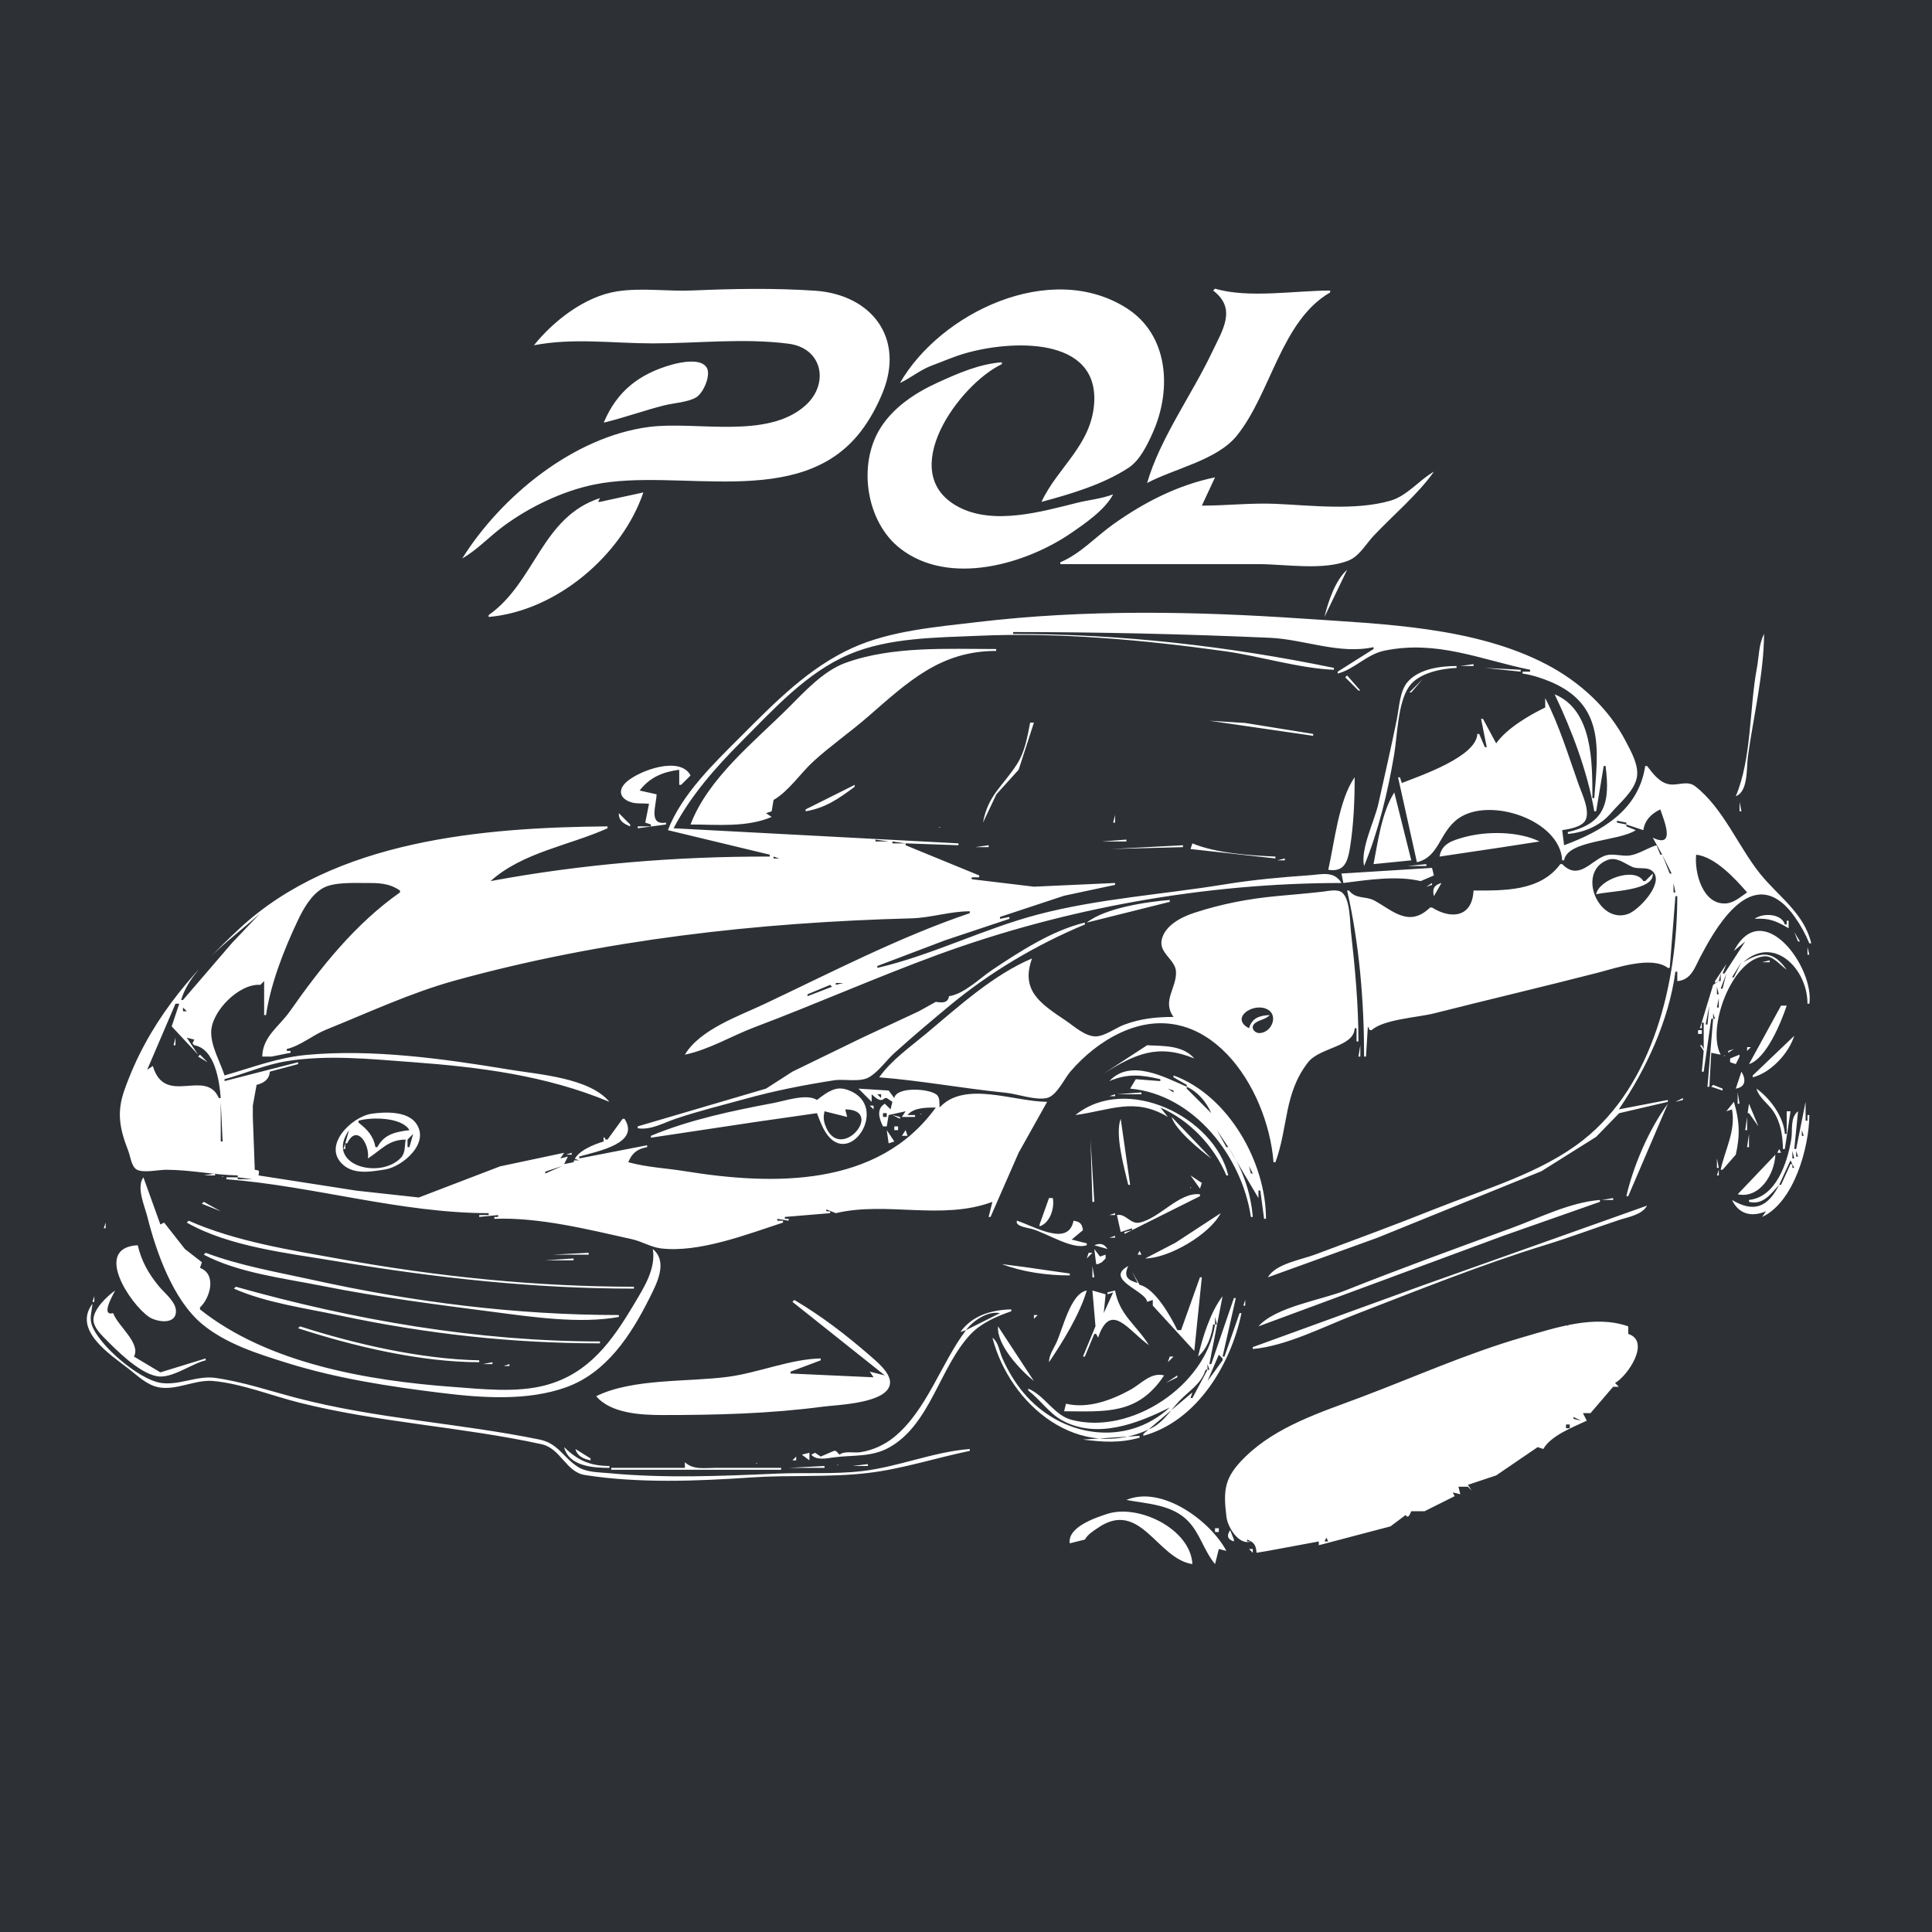 <?xml version="1.0" encoding="UTF-8" standalone="no"?>
<!-- Created with Inkscape (http://www.inkscape.org/) -->

<svg
   version="1.1"
   id="svg1"
   width="1024"
   height="1024"
   viewBox="0 0 1024 1024"
   xmlns="http://www.w3.org/2000/svg"
   xmlns:svg="http://www.w3.org/2000/svg">
  <defs
     id="defs1" />
  <g
     id="g1">
    <path
       style="fill:#2d3136;stroke:none"
       d="M 0,0 V 1024 H 1024 V 0 H 0 m 245,296 c 20.668,-33.043 59.12,-64.526 99,-69.711 25.025,-3.254 62.65,6.867 82.985,-11.475 12.604,-11.369 9.065,-30.288 -8.985,-32.63 -23.785,-3.086 -48.099,-0.183 -72,-0.184 -21.028,-0.001 -42.134,-3.046 -63,1 10.543,-13.075 27.022,-25.888 44,-28.561 13.014,-2.049 26.855,0.097 40,-0.478 21.282,-0.932 43.635,-1.336 65,0.129 29.846,2.046 47.628,24.934 35.854,53.911 -2.995,7.37 -6.974,14.723 -11.87,21 -32.562,41.748 -96.158,18.682 -140.985,27.807 -16.798,3.42 -34.258,11.842 -48,21.949 -7.468,5.493 -13.967,12.602 -22,17.244 M 644,153 c 17.766,5.252 42.442,1 61,1 v 1 c -26.025,15.044 -31.334,53.511 -49.518,75.985 C 645.009,243.93 622.417,248.326 608,256 c 6.775,-23.474 23.698,-46.798 34.255,-69 5.815,-12.229 13.416,-23.337 0.745,-33 l 1,-1 m -92,113 c 8.446,-18.114 26.292,-29.954 27.91,-52 2.646,-36.068 -44.442,-33.804 -68.91,-26.561 -5.75,1.702 -11.372,4.178 -17,6.257 -6.151,2.272 -11.121,6.523 -17,9.304 21.393,-37.187 79.64,-65.277 120,-39.757 22.498,14.226 24.075,43.283 14.138,65.757 -2.866,6.482 -6.898,14.959 -13.008,18.95 C 584.568,256.808 567.498,261.857 552,266 M 320,224 c 6.958,-16.708 18.894,-25.869 36,-30.702 4.616,-1.304 15.979,-3.702 18.728,1.85 2.049,4.138 -2.082,13.401 -5.861,15.535 -4.583,2.587 -11.74,2.909 -16.867,4.191 -10.754,2.689 -21.273,6.584 -32,9.127 m 211,-32 v 1 c -22.623,10.75 -56.807,57.765 -23,75.673 18.632,9.87 44.012,2.52 63,-2.198 6.488,-1.612 12.7,-2.049 19,-4.475 -4.401,8.245 -14.411,15.095 -22,20.34 -23.983,16.576 -64.891,28.742 -91,8.269 C 459.136,276.602 454.445,246.456 466.562,227 473.569,215.75 485.228,208.143 497,202.769 507.831,197.824 518.999,192.955 531,192 m 229,58 c -8.524,12.068 -21.713,23.14 -31.964,34 -4.01,4.248 -7.471,10.666 -13.05,12.991 C 701.591,302.572 681.259,299 667,299 H 562 v -1 c 10.608,-4.447 18.713,-13.466 28,-20.09 C 606.365,266.237 624.251,257.076 644,253 l -7,15 c 12.93,0 26.164,-1.522 39,-0.961 19.122,0.836 42.316,3.723 61,-1.677 8.822,-2.55 15.158,-10.894 23,-15.362 m -419,11 c -11.322,33.25 -45.987,62.859 -82,66 v -1 c 24.84,-17.51 27.895,-51.861 59,-62 l -1,2 h 1 l 23,-5 m 373,41 -12,25 c 1.884,-7.951 5.774,-19.567 12,-25 m 117,140 v -1 c 20.092,-4.606 22.386,-16.119 20,-35 h -1 l -4,24 h -1 c -3.587,-21.1 -11.852,-42.765 -21,-62 20.209,8.39 20,36.075 20,55 h 1 c 2.059,-25.869 5.541,-49.459 -23,-61.572 -4.795,-2.035 -9.846,-3.67 -15,-4.428 v -1 h 4 v -1 c -26.513,-5.473 -49.083,-15.777 -77,-10.192 -9.677,1.936 -15.913,9.83 -25,12.192 v -1 l 19,-12 v -1 c -18.094,3.987 -36.86,-4.165 -55,-4.961 C 627.659,336.051 582.473,335 537,335 v 1 c 57.142,0 114.078,6.457 170,18 v 1 c -18.866,-0.822 -39.076,-7.233 -58,-9.87 -42.371,-5.904 -87.358,-10.037 -130,-8.17 -22.47,0.984 -47.945,0.902 -69,9.912 -22.635,9.686 -39.932,29.053 -57,46.127 -13.791,13.797 -26.864,28.659 -36,46 l 151,8 v 1 l -28,-1 v 1 l 39,16 v 1 h -4 v 1 l 33,3.961 L 591,468 v 1 L 564,474.756 530,486 v 1 l 5,-1 v 1 L 501,498.345 465,512 v 1 c 28.881,-6.681 56.198,-20.684 85,-28.265 31.946,-8.409 66.401,-10.652 99,-15.981 14.888,-2.433 29.979,-3.809 45,-4.843 6.556,-0.451 13.038,-2.527 17,4.089 -71.97,0 -146.467,13.292 -214,38.053 -32.681,11.982 -64.477,26.105 -97,38.372 -12.302,4.64 -24.083,11.874 -37,14.575 7.957,-13.358 28.564,-20.435 42,-26.781 35.495,-16.766 71.812,-35.638 109,-48.219 v -1 c -10.555,0.007 -20.518,3.461 -31,3.741 -81.328,2.17 -163.237,11.248 -242,33.005 -23.172,6.401 -45.886,17.013 -68.17,25.999 C 165.647,548.642 159.569,554.148 152,556 v 1 h 2 v 1 l -10,2 h -5 c 0.253,-10.768 8.918,-15.807 14.655,-24 C 170.018,512.632 188.413,489.55 212,473 v -1 c -6.078,-4.168 -11.846,-4.011 -19,-4 -6.297,0.01 -16.457,-0.44 -21.999,2.799 C 164.842,474.4 160.738,481.757 157.781,488 150.574,503.216 143.459,521.289 141,538 h -1 v -18 l -2,2 c -11.082,-0.886 -25.937,13.892 -26.069,25 -0.091,7.657 4.763,15.793 7.069,23 14.386,-4.084 27.937,-9.391 43,-10.83 35.092,-3.353 73.4,2.019 108,7.75 15.462,2.561 42.416,4.307 53,17.08 -33.647,-14.008 -68.834,-18.438 -105,-21.089 -21.747,-1.594 -44.279,-3.97 -66,-0.473 -11.452,1.844 -21.906,6.534 -33,9.562 v 1 l 39,-10 v 1 l -15,4 c -0.253,4.125 -3.182,6.04 -7,7 l -2,11 v 6 l 1,27 v 1 c 2.595,0.315 2.523,0.46 2,3 l 52,8.08 33,3.616 43,-16.488 34,-7.208 -2,3 4,-1 -2,4 5,-1 c 1.148,-5.715 10.763,-9.459 16,-11 -0.311,-1.709 -0.086,-3.499 1,-1 h 1 l 8,-11 h 1 c 8.416,12.95 -13.819,17.09 -24,20 v 1 l 36,-7 v 1 c -5.176,0.938 -8.032,3.103 -10,8 10.079,2.75 19.721,3.091 30,4.754 46.63,7.544 102.333,8.782 133,-33.754 -4.929,0.041 -11.696,-0.053 -15,4 h 4 v 1 h -7 l 2,-3 -9,2 -1,6 h -2 c -2.022,-4.055 -3.659,-9.316 1,-12 l 3,3 1,-4 -3,-2 h -1 c -2.489,2.456 -4.713,-0.068 -7,-2 v 4 l -7,-7 16,1 3,4 c 1.065,-6.075 18.163,-5.174 22.394,-1.822 1.918,1.52 1.446,4.649 1.606,6.822 13.287,-14.375 38.996,-3.149 57,-3 L 539.886,611 525,645 h -1 l 2,-8 c -26.74,10.014 -56.121,-0.4 -83,6 l -5,-2 v 1 h 2 v 1 l -24,2 v 1 h 2 v 1 l -6,-1 v 1 h 3 v 1 c -18.968,6.172 -44.452,16.121 -64.715,13.678 C 345.192,661.064 340.102,657.952 335,656.815 311.932,651.672 285.606,645.052 262,646 v -1 h 2 v -1 l -10,1 v -1 h 5 v -1 c -46.61,-0.031 -92.561,-14.335 -139,-18 v -1 h 6 v -1 c -12.709,-0.262 -25.143,-3 -38,-3 -3.921,0 -12.22,1.857 -15.567,-0.117 C 69.629,618.229 69.09,612.819 67.996,610 63.572,598.601 61.675,589.944 65.865,578 78.237,542.735 99.955,517.239 127,492.089 177.482,445.147 256.227,438.544 322,438 v 1 c -20.279,9.172 -44.99,12.695 -62,28 48.593,-9.054 98.774,-13.136 148,-13 v -1 l -54,-13 c 7.383,-19.198 24.757,-35.757 39,-50 17.756,-17.756 35.743,-36.212 59,-46.688 20.147,-9.076 44.338,-11.025 66,-13.597 57.394,-6.816 115.461,-5.744 173,-1.804 42.105,2.883 90.773,4.303 129,24.41 17.402,9.153 32.655,23.107 41.742,40.68 2.799,5.413 6.987,12.64 5.825,19 -1.34,7.335 -9.084,13.497 -13.682,18.91 C 848.161,437.648 839.74,441.237 831,442 M 935,336 c -0.178,21.477 -5.645,43.726 -8.575,65 -0.821,5.958 0.231,18.661 -6.425,21 8.436,-19.781 7.19,-46.747 11.196,-68 1.108,-5.878 0.966,-12.664 3.804,-18 m -206,6 1,1 -1,-1 m -201,2 v 1 c -29.587,0 -46.654,16.332 -68.039,34.921 -9.33,8.11 -19.522,15.162 -28.675,23.479 C 424.355,409.697 418.009,419.41 410,424 l -1,6 -3,1 3,2 c -13.367,5.677 -28.818,4 -43,4 9.309,-24.596 33.904,-43.911 52,-62 8.505,-8.501 18.466,-19.412 30,-23.617 C 472.779,342.35 502.084,344 528,344 m 253,8 v 1 h -7 l 7,-1 m -9,1 v 1 c -8.241,0.359 -20.302,2.751 -25.272,10.043 -5.892,8.645 -6.08,25.722 -7.809,35.957 -3.373,19.977 -8.258,40.225 -15.919,59 -2.053,-8.995 5.552,-23.887 7.576,-33 3.329,-14.987 6.792,-29.938 9.824,-45 1.252,-6.22 1.446,-14.932 5.879,-19.815 C 752.378,354.467 763.436,353.024 772,353 m 34,2 v 1 l -19,-2 19,1 m 6.667,1.333 0.667,0.333 -0.667,-0.333 M 714,358 l 7,8 h -1 l -7,-7 1,-1 m 40,2 -6,7 h -1 l 7,-7 m 65,10 c 7.561,14.78 12.241,30.428 17.782,46 1.696,4.767 6.025,13.571 3.613,18.582 C 838.588,438.337 831.666,439.451 828,440 l 1,8 c 19.857,-7.404 39.444,-18.366 43,-42 h 1 c 3.031,3.975 6.67,8.994 12,9.732 4.576,0.633 9.361,-2.18 13.486,1.01 14.724,11.387 22.867,31.962 34.322,46.258 9.785,12.212 23.357,20.852 27.192,37 h -1 c -2.063,-4.954 -4.615,-9.611 -7.721,-13.996 -2.111,-2.979 -4.431,-5.701 -7.318,-7.96 C 925.161,463.331 908.517,493.337 901.298,507 898.213,512.839 896.391,519.431 889,520 v -5 h -1 c -3.491,25.922 -15.456,51.616 -30,73 l 26,-5 v 1 l -25.83,6.024 -12.184,12.537 L 817,620.752 730,656.053 672,677 c 4.074,-7.159 17.627,-9.292 25,-12.05 21.361,-7.99 42.804,-15.871 64,-24.349 25.888,-10.355 55.792,-18.799 78,-36.269 C 876.478,574.849 889,520.273 889,475 h -1 l -3,38 h -1 c -8.644,-6.549 -27.565,0.096 -37,2.522 -28.973,7.448 -58.051,14.288 -87,21.605 -8.428,2.13 -26.773,3.136 -33,8.873 h -1 l -1,-2 -1,16 h -1 c 0,-29.165 -2.491,-59.525 -9,-88 h 1 c 3.831,4.823 8.77,2.72 13.675,5.434 C 738.293,482.755 746.867,491.76 758,481 h 1 c 10.251,6.447 21.343,5.148 22,-9 16.207,0 35.307,0.519 46,-14 h 1 c 8.526,8.706 14.84,-1.249 22.093,-4.258 4.482,-1.859 9.332,0.375 13.907,-0.361 4.909,-0.79 9.233,-4.008 14,-5.381 l 2,5 h 1 l -5,-9 c 12.781,6.089 5.532,-10.16 4,-15 -4.725,2.212 -8.241,5.732 -9,11 l -9,-3 v 1 l 5,2 c -8.883,5.975 -36.283,5.204 -38,16 h -1 c -1.115,-21.485 -38.591,-33.895 -55,-22.211 -10.35,7.37 -9.904,20.286 -22,23.211 l -10,-45 h 1 l 1,3 c 10.214,-3.963 39.611,-14.043 40,-26 h 1 l 3,7 h 1 l -3,-15 h 1 l 7,13 c 5.538,-7.853 17.41,-14.918 26,-19 v -5 m -123,19 v 1 l -55,-8 19,1.196 L 696,389 M 548,383 539.895,407.985 528.108,421 521,436 c 2.745,-14.733 10.298,-18.99 18.031,-31 4.174,-6.483 5.527,-14.562 6.969,-22 h 2 m -25.333,1.667 -0.333,0.667 0.333,-0.667 M 522,387 l -1,1 1,-1 m -1,2 -1,1 1,-1 m -2,4 -1,1 1,-1 m -4,7 -1,1 1,-1 m -149,11 -5,5 h -1 v -8 c -8.715,1.126 -15.502,3.938 -21,11 l 9,2 c -0.122,5.92 -4.525,16.569 5,15 v 1 l -15,2 v -1 h 7 v -1 l -3,-1 2,-10 c -2.958,-0.332 -6.113,0.131 -8.999,-0.652 -6.295,-1.709 -7.988,-6.46 -2.892,-10.958 C 338.973,408.332 360.477,400.475 366,411 m 375,-1 -1,1 1,-1 m -23,2 c 0,12.27 -0.524,24.866 -2.439,37 -1.194,7.57 -2.921,13.396 -11.561,12 3.239,-14.128 5.608,-37.223 14,-49 m -350.333,2.667 -0.333,0.667 0.333,-0.667 M 453,416 v 1 c -8.477,6.284 -15.366,11.192 -26,13 v -1 l 26,-13 m 286,4 9,36 -20,2 c 2.348,-12.109 4.344,-27.423 11,-38 m -331,5 1,1 -1,-1 m 514,0 1,5 h -1 v -5 m -3,4 2,3 -2,-3 m -494,1 -1,1 1,-1 m -97,1 6,6 v 1 c -3.385,-1.351 -6.199,-3.058 -6,-7 m 90,1 -7,3 7,-3 m 173,0 v 4 h -1 l 1,-4 m -94,3 -1,1 1,-1 m 360,0 v 1 l 5,1 v -1 l -5,-1 m -359,3.333 c 0.773,0 0.16,0.498 -0.333,0.333 L 498,438.333 M 816,446 796,449.089 763,454 c 1.072,-6.884 6.923,-8.57 13,-10.255 11.846,-3.283 28.819,-3.219 40,2.255 m -352,-1 v 1 h 7 l -7,-1 m 133,0 v 1 h -13 l 13,-1 m -124,1 v 1 h 7 l -7,-1 m 159,1 c 12.305,5.2 30.658,6.427 44,7 v 1 l -45,-5 1,-3 m -108,1 v 1 h -7 l 7,-1 m 103,0 v 1 l -38,1 38,-2 m 254,5 4,10 h 1 l -5,-10 m 18,0 c -1.011,9.53 3.52,26.88 16,25.812 4.135,-0.354 7.697,-3.568 11,-5.812 -6.33,-7.317 -17.01,-18.894 -27,-20 m -489,1 v 1 h 3 l -3,-1 m 271,1 v 1 h -4 l 4,-1 m 171.105,0.782 c -16.684,6.235 -4.939,34.401 10.88,28.611 5.586,-2.044 18.696,-15.8 13.412,-22.075 -2.893,-3.435 -7.727,-1.24 -11.397,-2.902 -3.983,-1.803 -8.164,-5.403 -12.895,-3.634 M 702,456 l -1,1 1,-1 m 54,2 v 1 h -10 l 10,-1 m 3,0 -1,1 1,-1 m -58.333,1.667 -0.333,0.667 0.333,-0.667 M 733,459 l -1,1 1,-1 m 26,1 1,4 -7,3 c -12.73,-3.031 -28.164,-0.622 -41,1 l -1,-5 48,-3 m 68,0 1,1 -1,-1 m 44,7 h 1 l 4,-4 c 0.805,9.3 -22.872,9.156 -30,11 1.269,-7.782 20.476,-14.743 25,-7 m 15.333,-2.333 0.333,0.667 -0.333,-0.667 M 873,466 l 1,1 -1,-1 m -114,2 v 1 l -3,1 3,-2 m 5,0 -4,7 c -0.943,-3.935 0.061,-5.887 4,-7 m 123,0 v 5 h 1 l -1,-5 m -139,2 -1,1 1,-1 m -2,1 -1,1 1,-1 m -26,81 h -1 v -7 h -1 c -0.33,9.923 -18.462,10.047 -24.705,18.054 C 680.406,579.584 682.872,597.287 676,616 h -1 c -3.191,-40.369 -35.697,-89.583 -81,-68.691 -10.198,4.703 -19.413,12.19 -26.7,20.691 -3.272,3.818 -7.207,12.757 -12.394,13.958 -6.049,1.4 -15.636,-2.162 -21.907,-2.789 -22.37,-2.237 -44.591,-6.4 -67,-8.169 6.422,-9.115 16.491,-16.13 25,-23.246 16.845,-14.086 35.561,-31.199 56,-39.754 -6.317,17.333 4.976,24.206 18,33.028 4.335,2.937 10.379,8.531 16.039,8.274 4.754,-0.216 10.424,-4.585 14.961,-6.248 C 604.731,539.852 612.776,539 622,539 c -6.233,-8.567 1.718,-15.27 1.304,-24 -0.306,-6.455 -9.189,-9.804 -7.557,-17 1.722,-7.595 10.595,-12.028 17.253,-14.194 14.629,-4.758 28.666,-7.455 44,-8.881 7.981,-0.742 15.992,-1.408 23.961,-2.299 2.909,-0.326 7.774,-1.574 10.312,0.403 4.421,3.444 4.2,15.831 4.777,20.971 C 718.227,513.394 720,532.468 720,552 M 620,477 v 1 l -44,11 c 9.709,-7.758 31.739,-11.024 44,-12 m -474,1 1,1 -1,-1 m -5,4 1,1 -1,-1 m -3,2 c -13.464,12.401 -36.594,27.759 -42,46 h 1 L 123.039,499.714 138,484 m 808,6 h 1 v -2 h 1 v 4 c -6.407,-3.854 -10.5,-5.529 -18,-5 4.27,-3.257 14.28,-2.887 16,3 m -419,-1 3,-1 -3,1 m -3,0 1,1 -1,-1 m 51,0 v 1 c -25.751,10.707 -50.541,25.418 -72,43.286 -9.777,8.14 -19.566,16.348 -29,24.884 -4.356,3.941 -8.32,9.865 -13.424,12.802 -4.835,2.783 -13.103,0.765 -18.576,1.618 -15.809,2.463 -31.576,5.548 -47,9.834 -12.398,3.445 -24.806,6.424 -37,10.579 -6.365,2.169 -13.165,6.096 -20,4.997 v -1 l 68,-20 14,-9 37,-18 30,-14 9,-5 c 3.244,0.488 6.419,0.811 7,-3 8.107,-1.188 16.227,-9.484 23,-14 14.563,-9.709 31.775,-20.909 49,-25 m 374.667,1.667 -0.333,0.667 0.333,-0.667 M 959,532 h -1 c 0.031,-18.496 -17.756,-36.581 -34,-22 9.823,-5.852 15.98,-5.958 23,4 -3.457,-2.425 -7.368,-7.628 -12,-7.133 -17.422,1.861 -30.514,38.457 -23,52.133 l -5,-1 -1,18 h -1 l 3,-36 h -1 l -4,28 h -1 l 1,-11 -2,-3 h 1 l 1,2 v -14 h -1 v 3 h -1 l 7,-23 3,-2 -2,1 v -1 l 6,-9 -2,5 h 1 l 11,-17 -6,5 c 15.166,-28.989 42.723,8.542 40,28 m -5,-39 -1,1 1,-1 m -3,1 3,5 h -1 l -2,-5 m -17,1 1,1 -1,-1 m -8,2 -1,2 1,-2 m 0,5 5,-3 -5,3 m 30,-1 -1,1 1,-1 m 2,1 1,4 h -1 v -4 m -40,5 -3,2 3,-2 m 20,2 v 1 h -4 l 4,-1 m -15,1 -5,8 h 1 l 4,-8 m -5,1 1,1 -1,-1 m -454,2 1,1 -1,-1 m 453,0 -1,2 1,-2 m -455,1 1,1 -1,-1 m 450,2 -1,4 h 1 v -4 m 3,0 -3,8 h 1 l 2,-8 m -461,1 1,1 -1,-1 m -2.333,1.333 0.667,0.333 -0.667,-0.333 M 543,518 l 1,1 -1,-1 m -94.333,1.333 0.667,0.333 -0.667,-0.333 M 141,520 l 1,1 -1,-1 m 302,1 v 1 l 4,-1 h -4 m 473,-1 1,1 -1,-1 m -476,2 -12,5 v 1 l 13,-5 -1,-1 m 475,0 1,1 -1,-1 m -773,1 1,1 -1,-1 m 768,0 v 4 h 1 l -1,-4 m 2,4 1,1 -1,-1 m -4,2 1,1 -1,-1 m 3,0 -1,5 h 1 v -5 m -4,2 1,1 -1,-1 m -814,1 -15,35 3,-2 c 6.351,21.687 28.035,0.963 35,17 h 1 c -0.71,-8.995 -3.042,-26.039 -14,-28 l -1,-1 1,-2 -4,-1 6,9 -14,-15 4,-12 h -2 m 405,1 -1,2 1,-2 m 408,0 -2,10 h 1 l 1,-10 m 38,0 h 3 c -2.94,8.763 -10.702,28.019 -20,31 l 17,-31 m -847,1 v 2 h 2 l -2,-2 m 565,11 c 1.598,-5.524 5.616,-6.75 11,-7 -2.371,2.431 -5.067,2.288 -7.663,4.174 -3.027,2.199 -0.53,5.686 2.678,5.36 6.466,-0.656 9.884,-10.197 2.941,-12.931 C 663.495,531.666 652.013,539.742 662,545 m 247,-10 1,1 -1,-1 m -814,1 1,1 -1,-1 m 813,1 v 3 h 1 l -1,-3 m -6,9 v 2 h -2 v -2 h 2 m -325,3 1,1 -1,-1 m 374,0 c -2.987,9.358 -12.352,19.492 -22,22 v -1 l 22,-21 m -858,1 v 4 h -1 l 1,-4 m 497,1 -1,1 1,-1 m 313,0 -1,1 1,-1 m -798,3 3,5 -3,-5 m 503,0 c 8.658,0.498 18.743,-0.165 25,7 -19.369,-7.904 -31.217,-2.451 -48,8 l 23,-15 m 113,0 v 6 h -1 l 1,-6 m 207,1 -2,2 v -2 h 2 m -9,1 -3,2 v -1 l 3,-1 m -813,3 4,4 -5,-3 1,-1 m 808,0.333 c 0.773,0 0.16,0.498 -0.333,0.333 L 914,559.333 M 922,559 v 1 l -2,4 -3,-1 v -2 l 5,-2 m -785,1 -1,1 1,-1 m 498,1 -1,1 1,-1 m -475,2 -1,1 1,-1 m 469,13 v -1 l -7,-4 v -1 c 29.135,10.667 49,46.09 49,76 h -1 l -2,-15 h -1 v 4 l -16,-27 c 7.383,11.194 11.907,23.615 13,37 h -1 c -4.716,-31.937 -30.254,-65.057 -64,-68 l 3,-5 13,1 v -1 c -10.038,-2.359 -17.37,-3.121 -27,1 11.142,-12.015 29.22,-2.076 41,3 m -10,-8 -1,1 1,-1 m 304,0 c 2.51,4.198 2.275,8.12 -3,9 l 3,-9 m -810,1 2,3 -2,-3 m 508,0 -1,1 1,-1 m -486,3 1,1 -1,-1 m 481,1 1,1 -1,-1 m 296,1 -1,1 1,-1 m -297,1 1,1 -1,-1 m 293,0 5,2 v 1 l -6,-2 1,-1 M 433,590 400.004,594.733 345,603 v -1 c 20.582,-8.557 43.073,-13.254 65,-17.389 6.146,-1.159 17.551,-5.129 23,-1.611 2.767,-2.11 5.665,-4.394 9,-5.546 2.741,-0.947 5.346,-0.558 8,0.481 21.974,8.598 0.059,42.194 -12.521,22.05 C 435.552,596.899 434.31,593.377 433,590 m 196,-14 v 1 l 13,13 c -2.635,-5.991 -7.02,-11.211 -13,-14 m -10,1 3,2 v -1 l -3,-1 m 312,0 c 7.213,5.188 14.396,14.906 15,24 h 1 v -12 h 2 l -3,20 h -1 c -0.146,-7.058 -1.13,-14.015 -5.105,-20 -2.669,-4.019 -7.761,-7.322 -8.895,-12 m -2,1 -1,1 1,-1 m -324,1 v 1 h -13 l 13,-1 m 316,0 1,6 h -1 v -6 m -456,1 2,2 v -2 h -2 m 126,0 v 1 h -3 l 3,-1 m -473,1 1,1 -1,-1 m 356,4 3,-3 -3,3 m 12,-3 1,1 -1,-1 m 96,0 -1,1 1,-1 m 310,0 v 1 l -4,1 4,-2 m -398.333,1.333 0.667,0.333 -0.667,-0.333 M 580,583 l -1,1 1,-1 m 71,40 h -1 c -6.421,-15.417 -19.566,-29.339 -35,-36 l 4,5 c -17.675,-10.631 -30.455,-3.499 -49,-1 27.069,-21.869 73.624,0.959 81,32 M 117,584 v 21 h 1 l -1,-21 m 208,0 1,2 -1,-2 m 594,0 c 3.016,10.074 3.344,17.748 1,28 l -7,8 h -1 c 2.313,-10.832 8.086,-20.593 6,-32 l -3,1 4,-5 m 38,0 v 10 h 1 v -3 h 1 c -0.142,17.193 -8.118,46.106 -25,54 l 2,-3 c -7.457,3.16 -14.32,1.721 -18,-6 11.417,6.802 18.821,4.104 25,-8 -4.575,4.953 -8.572,10.81 -16,9 v -1 c 14.469,-1.572 20.312,-19.796 22.388,-32.004 C 950.223,599.088 948.685,592.285 953,589 l -2,20 h 1 l 5,-25 m -73,1 -21,49 h -1 c 3.746,-16.192 12.059,-35.646 22,-49 m 43,0 5,12 -5,-7 h -1 v 9 h -1 l 2,-14 m -464,1 v 2 l -2,-2 h 2 m 12,0 1,1 -1,-1 m 21,0 1,1 -1,-1 m 118,0 1,1 -1,-1 m -149,1 -1,1 1,-1 m -28,2 c -0.541,2.532 -0.604,4.469 0.252,6.998 C 444.544,617.522 469.606,588.076 448,588 l 1,4 -12,-3 m -240,1.3 c 7.013,-1.013 18.619,-1.477 23.397,4.914 7.917,10.59 -7.191,23.248 -16.397,24.652 -7.085,1.081 -15.879,2.798 -21.891,-2.285 C 170.25,607.555 186.319,591.843 197,590.3 M 468,590 v 2 h 2 v -2 h -2 m 20,0.333 c 0.773,0 0.16,0.498 -0.333,0.333 L 488,590.333 M 477,592 v 1 l -4,-2 4,1 m 116,-1 -1,1 1,-1 m 49,0 1,1 -1,-1 m 304,0 -1,1 1,-1 m -325,1 21,22 c -5.621,-4.137 -19.357,-15.42 -21,-22 m -431,2 v 1 c 4.645,3.571 7.934,7.115 9,13 h 1 c 3.686,-6.938 9.719,-8.075 17,-9 -3.91,-6.867 -20.073,-7.043 -27,-5 m 299,-1 -1,1 1,-1 m 105,0 5,35 h -1 c -2.068,-8.588 -7.195,-26.815 -4,-35 m 362.333,2.667 0.333,0.667 -0.333,-0.667 M 202,596 l -1,1 1,-1 m 274,1 v 2 h -2 v -2 h 2 m 9,0 -3,3 3,-3 m -300,2 c -13.093,18.624 16.495,26.406 27.552,14.581 2.372,-2.537 1.909,-6.378 2.448,-9.581 -9.262,0.083 -12.727,5.356 -20,10 1.074,-7.263 -5.836,-18.676 -11,-8 h -1 l 2,-7 m 285,0 4,6 -3,1 -1,-7 m 10,0 1,3 h -3 l 2,-3 m 165,0 5,9 h 1 l -6,-9 m 310,0 v 3 h 1 l -1,-3 m -489,1 2,6 -2,-6 m 186,0 1,1 -1,-1 m -433,1 -3,3 v 4 h 1 l 2,-7 m 104,0 2,2 -2,-2 m 604,0 v 7 h -1 l 1,-7 m -274,1 1,1 -1,-1 m -75,2 2,33 h -1 l -1,-33 m 376.333,0.667 0.333,0.667 -0.333,-0.667 M 183,606 v 3 h -1 l 1,-3 m 435,0 -1,1 1,-1 m -308,2 -1,1 1,-1 m 643,0 1,1 -1,-1 m -646,1 -1,1 1,-1 m 310,0 4,5 -4,-5 m 326,0 1,2 h -2 l 1,-2 m -320,1 3,5 -3,-5 m 327,0 v 4 h 1 l -1,-4 m 2,0 v 3 h 1 l -1,-3 m -649,1 v 1 h -3 l 3,-1 m 638,1 c -0.466,10.172 -8.212,23.449 -20,21 l 20,-21 m -637,2 v 1 h 3 l -3,-1 m 606,0 1,5 h -1 v -5 m -267,1 5,10 -5,-10 m 18.333,0.667 0.333,0.667 -0.333,-0.667 M 949,615 l -6,13 h 1 l 5,-11 h 1 v 2 h 1 l -2,-4 m 2,0 1,1 -1,-1 m -324,1 -1,1 1,-1 m -338,5 v 1 l 9,-4 -9,3 m -155,-3 1,1 -1,-1 m 490,0 -1,1 1,-1 m 4,0 1,2 -1,-2 m 34,0 1,4 h 1 l -2,-4 m 249,2 v 3 h -1 l 1,-3 m -281,1 -1,1 1,-1 m 319.333,0.667 0.333,0.667 -0.333,-0.667 M 114,622 v 1 h -6 l 6,-1 m 21,0 1,1 -1,-1 m 152,0 1,1 -1,-1 m -169,1.333 c 0.773,0 0.16,0.498 -0.333,0.333 L 118,623.333 M 631,623 l 6,4 -1,3 -5,-7 m 33,0 1,1 -1,-1 m -588,1 9,25 2,-1 11,14 9,7 -1,3 c 8.922,3.384 5.494,15.782 0,21 v 1 c 35.951,28.643 88.843,37.779 134,41.089 15.618,1.145 33.661,3.212 49,-0.845 23.295,-6.161 35.499,-23.594 47.201,-43.244 5.161,-8.666 11.521,-18.558 9.799,-29 8.201,6.831 2.105,18.283 -1.753,26 -9.743,19.486 -22.723,39.615 -44.247,47.302 -20.615,7.362 -44.648,5.607 -66,2.983 -27.651,-3.398 -55.336,-7.623 -82,-15.944 -15.429,-4.815 -32.361,-10.104 -44.996,-20.67 C 91.763,688.927 82.837,663.75 78.127,645 76.651,639.128 72.144,629.294 76,624 m 50,0 v 1 h 8 l -8,-1 m 526,0 -1,1 1,-1 m 296,0 1,1 -1,-1 m -811,1 1,1 -1,-1 m 515.667,1.667 -0.333,0.667 0.333,-0.667 M 947,626 l 1,1 -1,-1 m -316,3.333 c 0.773,0 0.16,0.498 -0.333,0.333 L 631,629.333 M 666,629 l 1,1 -1,-1 m -30,4 v 1 l -40,20 v -1 l 4,-1 v -1 l -6,2 -2,-9 c 4.739,-0.951 7.124,5.051 12,4.002 C 614.806,645.676 624.949,631.728 636,633 m 307,-1 1,1 -1,-1 m -713.333,2.333 0.667,0.333 -0.667,-0.333 M 558,635 c 1.045,5.347 -1.476,13.216 -7,15 v -1 l 5,-14 h 2 m 297,0 v 1 h -6 l 6,-1 m -749,1 -1,1 1,-1 m 742,0 v 1 L 797,654.921 667,703 c 9.024,-10.333 33.247,-13.931 46,-19 29.136,-11.582 58.567,-22.288 88,-33.053 15.023,-5.495 30.881,-13.63 47,-14.947 m -740,1 9,5 -10,-4 1,-1 m 765,2 c -2.894,5.006 -9.789,5.93 -15,7.667 -13.023,4.341 -25.882,9.182 -39,13.217 -34.081,10.481 -67.742,24.086 -101,36.927 -16.553,6.391 -36.25,16.63 -54,18.189 v -1 L 754,681.305 873,639 m -813,1 -2,3 2,-3 m 877,0 -1,2 1,-2 m -385.333,1.667 -0.333,0.667 0.333,-0.667 M 591,643 v 1 h -3 l 3,-1 m 56,0 c -5.838,11.272 -27.409,23.894 -40,24 L 623,658.68 647,643 m -590.333,2.667 -0.333,0.667 0.333,-0.667 M 100,647 c 25.025,11.079 54.216,15.592 81,20.424 51.216,9.241 102.981,14.541 155,14.576 v 1 C 282.657,683 230.598,677.256 178,668.435 152.679,664.189 121.61,660.854 99,648 l 1,-1 m 439,0 c 9.764,3.177 27.245,13.941 30,0 3.474,0.577 4.423,1.526 5,5 l -6,5 8,2 v 1 c -7.475,2.575 -21.245,-6.421 -29,-8.611 -2.362,-0.667 -9.187,-1.407 -8,-4.389 m 57,0 1,1 -1,-1 m -540,1 v 3 h -1 l 1,-3 m 494,0 -1,1 1,-1 m 50,2 1,1 -1,-1 m -24,5 -1,1 1,-1 m 15,0 v 1 h -3 l 3,-1 m -490,4 4,7 -4,-7 m 486,3 -7,-2 c 3.117,-1.263 5.171,-0.824 7,2 M 73,660 c 1.957,8.455 5.884,15.37 11.438,22 2.858,3.412 8.834,8.059 8.825,12.957 C 93.25,702.504 82.814,700.58 79,698.007 69.058,691.299 49.063,661.244 73,660 m 530,0 -1,1 1,-1 m -23,2 3,4 3,-1 v 1 1 l -2,2 -2,1 h -1 l -1,-8 m 24,1 1,2 h -2 l 1,-2 m -495,1 c 18.263,6.89 37.992,10.226 57,14.424 C 219.077,690.148 273.696,697 328,697 v 1 c -20.541,3.811 -46.326,-0.025 -67,-2.718 -30.163,-3.929 -60.13,-7.706 -90,-13.681 C 150.724,677.544 126.439,674.716 108,665 l 1,-1 m 203,0 v 1 h -19 l 19,-1 m 267,0 -3,3 1,-3 h 2 m -275,3 v 1 h -15 l 15,-1 m 283,1 -1,1 1,-1 m -20,7 v 1 c -11.989,-0.008 -24.741,-1.752 -36,-6 l 12,1.55 L 567,675 m 12,-4 1,6 h -1 v -6 m 10,0 -2,3 2,-3 m 9,0 c -2.562,5.379 -0.471,7.566 5,9 l -3,-6 4,7 c 8.014,1.686 16.674,16.887 20,24 h 2 l 10,-28 h 1 l -4,39 -22,-24 v -3 l -3,1 c -0.528,-5.845 -23.006,-11.828 -10,-19 m 6,2 -3,-2 3,2 m -30.333,-0.333 -0.333,0.667 0.333,-0.667 M 585,672 l -1,1 1,-1 m 4.667,3.667 -0.333,0.667 0.333,-0.667 M 110,677 l 1,1 -1,-1 m 460,0 2,4 -2,-4 m -518,2 -1,1 1,-1 m 530,0 -1,1 1,-1 m -16,1 -1,11 1,-11 m -443,1 -1,1 1,-1 m 2,1 c 62.463,17.594 128.084,29 193,29 v 1 C 271.253,712 225.792,706.948 180,697.211 161.849,693.351 140.994,690.522 124,683 l 1,-1 m -74,1 -1,1 1,-1 m 10,1 c -1.731,3.462 -7.583,13.646 -1,12 2.252,6.638 14.814,15.883 11,23 L 85,727.382 109,720 v 1 c -7.65,1.813 -18.153,10.003 -26,8.397 C 73.331,727.417 61.773,715.691 55.093,708.911 52.661,706.441 49.282,702.762 49.539,699 49.915,693.477 56.831,687 61,684 m 515,0 c -3.728,12.669 -12.608,27.034 -20,38 -0.038,-3.603 2.187,-6.786 3.742,-10 3.499,-7.232 7.604,-26.512 16.258,-28 m 3,0 7,2 -1,10 5,-11 -3,1 v -1 l 4,-1 c 2.45,13.152 11.184,18.104 18,29 -10.942,-7.707 -20.279,-23.738 -27,-4 l -1,-2 h -1 l -5,12 h -1 L 580.633,702.911 579,684 m -529,3 v 3 h -1 l 1,-3 m 598,0 -7,36 h 1 l 12,-35 h 1 l -7,31 h 1 l 8,-23 h 1 c -5.631,27.209 -23.565,57.223 -52,65 v -1 l 26,-22 -1,3 h 1 l 8,-15 h -1 c -2.432,7.616 -8.412,10.826 -13.675,16.289 C 620.314,747.49 616.763,753.803 610,757.084 571.939,775.552 535.277,744.768 526,709 c 3.334,2.527 3.641,7.265 5.312,11 2.844,6.356 6.549,12.643 11.013,18 19.631,23.557 54.2,29.555 77.674,8 -16.811,8.326 -38.339,17.009 -57,6.86 C 556.129,749.124 551.228,741.746 545,737 v -1 c 8.899,3.768 13.596,14.091 23,16.556 31.549,8.271 71.227,-18.236 76,-50.556 h -1 c -0.928,6.283 -3.094,12.794 -8,17 2.337,-10.098 6.625,-23.768 13,-32 m 9,0 -1,1 1,-1 m -238,1 -1,1 1,-1 m 190,0 1,1 -1,-1 m -188,1 c 14.402,8.495 27.372,18.464 39.999,29.425 3.575,3.104 11.072,9.203 10.745,14.571 -0.664,10.912 -28.107,11.561 -35.745,12.579 -28.068,3.741 -56.705,4.435 -85,4.424 -11.155,-0.004 -27.35,-0.834 -35,-10 19.52,-9.555 48.608,-7.401 70,-10.282 16.156,-2.176 32.876,-9.374 49,-9.718 v 1 l -16,6 v 1 l 44,2 -2,-3 8,2 -49,-39 1,-1 m 239,0 v 3 h -1 l 1,-3 m -611,2 c -0.307,3.634 -1.6,7.417 -0.424,11 3.593,10.945 24.939,29.021 36.424,30.926 9.688,1.606 19.31,-3.96 29,-2.625 14.389,1.982 28.955,6.895 43,10.583 42.432,11.143 86.225,13.365 129,22.12 9.703,1.986 12.348,9.204 20.001,14.293 4.786,3.182 11.45,3.005 16.999,3.533 29.351,2.793 59.613,1.496 89,0.209 14.909,-0.653 30.174,0.43 45,-1.325 19.306,-2.285 37.614,-10.182 57,-11.714 v 1 c -18.07,3.73 -35.65,9.542 -54,11.714 -20.514,2.428 -41.421,0.966 -62,2.375 -28.44,1.948 -59.755,3.161 -88,-1.303 -10.099,-1.596 -12.747,-14.094 -23,-16.333 -42.295,-9.236 -85.809,-11.381 -128,-21.929 -14.774,-3.694 -30.876,-10.177 -46,-11.57 -9.667,-0.891 -19.422,5.184 -29,3.323 -6.201,-1.205 -11.17,-6.188 -16,-9.927 C 58.204,717.767 38.504,705.031 49,691 m 6,3 1,1 -1,-1 m 481,0 v 1 c -7.623,2.596 -15.949,6.237 -21.561,12.174 -16.46,17.412 -21.349,48.13 -43.439,60.177 -9.232,5.035 -19.05,3.767 -29,5.073 -3.9,0.512 -9.19,1.792 -12,-1.424 l 2,-1 3,2 7,-3 h 1 l 2,2 c 2.455,-2.117 7.691,-0.79 11.004,-1.297 6.523,-0.998 12.878,-3.895 17.982,-8.082 C 491.218,747.484 498.823,722.499 512,705 l -3,1 c 6.384,-8.849 16.594,-11.756 27,-12 m -24,11 18,-9 c -6.478,-1.36 -14.324,4.052 -18,9 m 38,-8 -2,2 v -2 h 2 m 94,1 v 4 h 1 l -1,-4 m 219,5 v 4 c 12.077,3.913 -0.359,22.377 -7,26 l 2,2 h -3 l -12,14 h -4 l 2,4 c -7.077,3.344 -19.126,7.944 -23,15 l -3,-1 -22,15 -15,5 2,3 -2,-2 h -5 l 1,4 -4,-1 1,2 -16,8 h -7 c -0.841,1.798 -1.569,4.108 -3,2 l -8,6 -38,10 v -2 l -27,5 -6,1 c -0.305,-3.956 -1.232,-5.616 -5,-7 v 1 h 2 c -6.406,2.242 -12.312,-7.642 -12.964,-13.039 -1.755,-14.519 -1.133,-20.993 10.055,-31.885 16.603,-16.165 39.824,-23.465 60.91,-31.4 28.536,-10.74 56.612,-23.365 86,-31.88 17.603,-5.1 38.225,-12.105 56,-5.796 m -706,-1 -1,1 1,-1 m 674,0.333 0.333,0.333 c -0.494,0.165 -1.107,-0.333 -0.333,-0.333 M 159,703 c 29.453,9.418 63.995,17.36 95,18 v 1 c -31.189,-0.021 -66.459,-8.391 -96,-18 l 1,-1 m 370,0 19,29 c -7.055,-5.689 -19.889,-19.153 -19,-29 m 81,11 -1,1 1,-1 m 36,4 -6,14 8,-11 v -1 l -2,-2 m -32,1 7,8 -7,-8 m 8,0 -3,3 1,-3 h 2 m -361,3 v 1 h -5 l 5,-1 m 9,1 v 1 h -3 l 3,-1 m 285,0 -1,1 1,-1 m 85,0 v 3 h 1 l -1,-3 m -34,1 -15,11 15,-11 m -67,1 1,2 -1,-2 m 2,3 3,5 -3,-5 m 76,1 c -13.946,21.069 -31.127,19.06 -53,19 l 1,-4 c 11.573,2.755 23.848,-1.769 34,-7.312 5.854,-3.197 10.953,-9.543 18,-7.688 m 7,0 v 1 l -6,3 6,-4 m -34,6 -1,1 1,-1 m 25,0 -2,2 2,-2 m 242,3 -1,1 1,-1 m -227,3 -3,5 3,-5 m -9.667,3.667 0.333,0.667 -0.333,-0.667 M 834,751 v 1 l 4,1 -4,-2 m -4,4 v 2 h 2 v -2 h -2 m -258,6 -1,1 1,-1 m 32,0 v 1 c -10.481,2.945 -19.359,2.345 -30,1 l 30,-2 m -292,5 -1,1 1,-1 m -13,1 c 7.273,7.117 13.842,9.972 24,10 v 1 c -8.478,-9.2e-4 -21.52,-0.77 -24,-11 m 132,0 -1,1 1,-1 m -126,1 8,5 v 1 c -3.677,-0.742 -7.034,-2.153 -8,-6 m 6,1 -1,1 1,-1 m 2,1 -1,1 1,-1 m 2,0 -1,1 1,-1 m 7,0 -1,1 1,-1 m 24,0 -1,1 1,-1 m 17,0 -1,1 1,-1 m 19,0 -1,1 1,-1 m 26,0 -1,1 1,-1 m 3,0 -1,1 1,-1 m 2,0 -1,1 1,-1 m 7,0 -1,1 1,-1 m 9,0 v 4 l -4,-3 4,-1 m -50,1 -1,1 1,-1 m 36,0 -1,1 1,-1 m 2,0 -1,1 1,-1 m -93,1 -1,1 1,-1 m 30,0 -1,1 1,-1 m 7,0 -1,1 1,-1 m 2.667,0.667 -0.333,0.667 0.333,-0.667 M 367,772 l -1,1 1,-1 m 10,0 -1,1 1,-1 m 9,0 -1,1 1,-1 m 26,0 -1,1 1,-1 m 10,0 v 2 h -2 l 2,-2 m 1.667,0.667 -0.333,0.667 0.333,-0.667 M 333,773 l -1,1 1,-1 m 86,0 -1,1 1,-1 m -49.333,1.667 -0.333,0.667 0.333,-0.667 M 408,774 l -1,1 1,-1 m 2,0 -1,1 1,-1 m 6,0 -1,1 1,-1 m -78,1 -1,1 1,-1 m 9,0 -1,1 1,-1 m 16,0 c 4.374,4.129 10.316,3 16,3 h 35 v 1 h -90 v -1 h 39 v -3 m 13,0 1,2 -1,-2 m 3.667,0.667 -0.333,0.667 0.333,-0.667 M 383,775 l -1,1 1,-1 m 3,0 -1,1 1,-1 m 7,0 -1,1 1,-1 m 4,0 -1,1 1,-1 m 4,0.333 c 0.773,0 0.16,0.498 -0.333,0.333 L 401,775.333 M 404,775 l -1,1 1,-1 m 63,0 -1,1 1,-1 m -106,1 -1,1 1,-1 m 83,0.333 c 0.773,0 0.16,0.498 -0.333,0.333 L 444,776.333 M 460,776 v 1 h -8 l 8,-1 m 340,0 -1,1 1,-1 m -363,1 v 1 h -19 l 19,-1 m 213,45 -4,-1 -2,8 c -5.876,-7.005 -7.966,-16.31 -14.301,-22.815 C 621.142,797.398 608.266,797.093 597,795 c 18.909,-7.935 44.652,11.268 53,27 m -18,7 C 613.287,826.28 604.413,794.276 581.831,809.851 579.101,811.734 576.683,813.142 575,816 l -8,2 c -1.264,-8.565 13.377,-13.512 20,-15.641 16.456,-5.289 43.991,7.99 45,26.641 m 14,-19 v 2 h -2 v -2 h 2 m 6,1 2,5 v 1 c -3.443,-1.151 -3.969,-2.963 -2,-6 m 51,4 -1,2 h 2 l -1,-2 m -39,6 v 2 l -2,-2 z"
       id="path1" />
  </g>
</svg>
